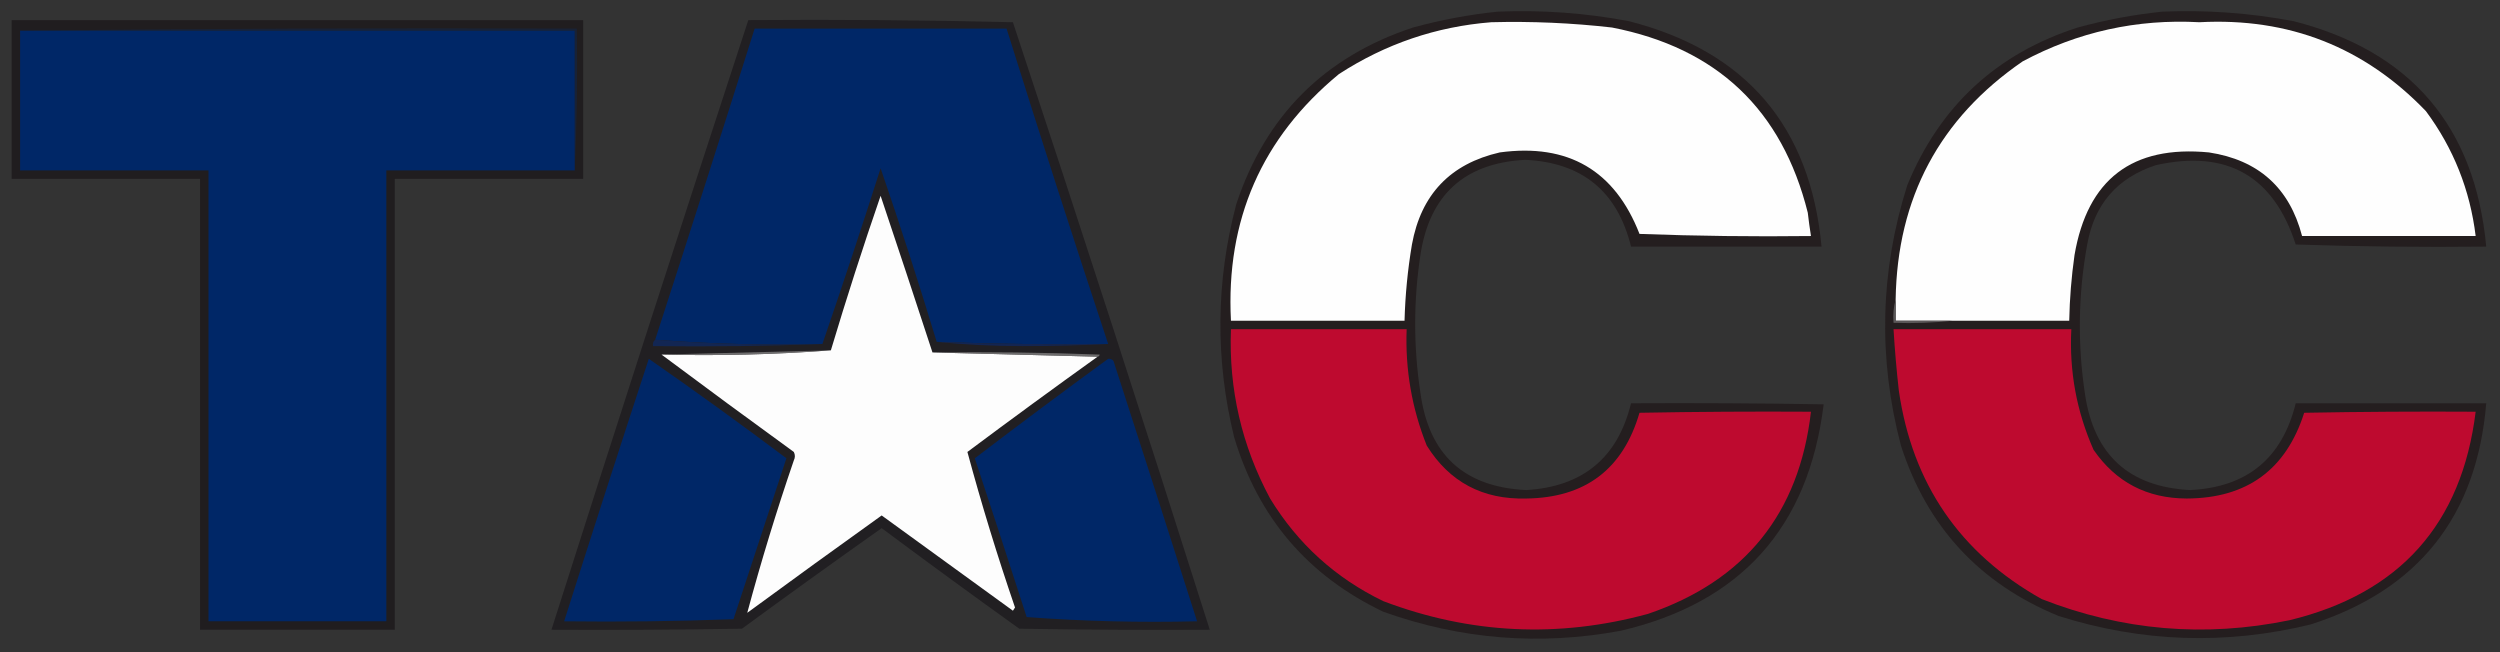 <?xml version="1.0" encoding="UTF-8"?>
<!DOCTYPE svg PUBLIC "-//W3C//DTD SVG 1.1//EN" "http://www.w3.org/Graphics/SVG/1.1/DTD/svg11.dtd">
<svg xmlns="http://www.w3.org/2000/svg" version="1.1" width="1181px" height="308px" style="shape-rendering:geometricPrecision; text-rendering:geometricPrecision; image-rendering:optimizeQuality; fill-rule:evenodd; clip-rule:evenodd" xmlns:xlink="http://www.w3.org/1999/xlink">
<rect width="100%" height="100%" fill="#333333" stroke="none"/>
<g><path style="opacity:1" fill="#241e1f" d="M 707.5,5.5 C 728.351,4.63 749.018,6.13 769.5,10C 824.839,24.17 855.172,59.67 860.5,116.5C 830.5,116.5 800.5,116.5 770.5,116.5C 764.078,90.417 747.412,76.75 720.5,75.5C 691.807,77.025 675.307,92.025 671,120.5C 667.712,142.163 667.712,163.83 671,185.5C 674.935,214.771 691.601,230.104 721,231.5C 747.722,229.929 764.222,216.262 770.5,190.5C 800.835,190.333 831.168,190.5 861.5,191C 854.383,249.111 822.383,284.778 765.5,298C 727.305,305.059 689.972,302.059 653.5,289C 617.863,272.018 594.363,244.518 583,206.5C 574.029,169.738 574.362,133.071 584,96.5C 597.859,54.641 625.693,26.807 667.5,13C 680.773,9.377 694.106,6.877 707.5,5.5 Z"/></g>
<g><path style="opacity:1" fill="#241e1f" d="M 1021.5,5.5 C 1042.35,4.63 1063.02,6.13 1083.5,10C 1138.84,24.17 1169.17,59.67 1174.5,116.5C 1144.49,116.833 1114.49,116.5 1084.5,115.5C 1073.97,83.063 1051.97,70.563 1018.5,78C 1000.2,83.966 989.371,96.466 986,115.5C 981.709,139.099 981.376,162.765 985,186.5C 989.307,214.976 1005.81,229.976 1034.5,231.5C 1061.41,230.25 1078.08,216.583 1084.5,190.5C 1114.5,190.5 1144.5,190.5 1174.5,190.5C 1170.05,243.939 1142.39,278.772 1091.5,295C 1051.44,304.759 1011.77,303.425 972.5,291C 935.225,275.723 910.391,248.89 898,210.5C 887.14,169.176 888.14,128.176 901,87.5C 916.327,50.171 943.16,25.338 981.5,13C 994.773,9.377 1008.11,6.877 1021.5,5.5 Z"/></g>
<g><path style="opacity:1" fill="#201d1f" d="M 5.5,9.5 C 95.5,9.5 185.5,9.5 275.5,9.5C 275.5,34.5 275.5,59.5 275.5,84.5C 245.833,84.5 216.167,84.5 186.5,84.5C 186.5,155.5 186.5,226.5 186.5,297.5C 155.833,297.5 125.167,297.5 94.5,297.5C 94.5,226.5 94.5,155.5 94.5,84.5C 64.833,84.5 35.167,84.5 5.5,84.5C 5.5,59.5 5.5,34.5 5.5,9.5 Z"/></g>
<g><path style="opacity:1" fill="#211f22" d="M 353.5,9.5 C 395.172,9.167 436.839,9.5 478.5,10.5C 510.109,105.994 541.109,201.66 571.5,297.5C 541.498,297.667 511.498,297.5 481.5,297C 459.693,281.36 438.026,265.527 416.5,249.5C 394.36,265.14 372.36,280.973 350.5,297C 320.502,297.5 290.502,297.667 260.5,297.5C 291.102,201.361 322.102,105.361 353.5,9.5 Z"/></g>
<g><path style="opacity:1" fill="#fefefe" d="M 704.5,10.5 C 723.564,10.002 742.564,10.835 761.5,13C 811.024,22.636 841.857,51.803 854,100.5C 854.42,104.191 854.92,107.858 855.5,111.5C 828.492,111.833 801.492,111.5 774.5,110.5C 762.794,80.468 740.794,67.635 708.5,72C 685.139,77.362 671.306,91.862 667,115.5C 664.993,127.419 663.827,139.419 663.5,151.5C 636.167,151.5 608.833,151.5 581.5,151.5C 579.047,103.927 596.047,65.093 632.5,35C 654.512,20.719 678.512,12.552 704.5,10.5 Z"/></g>
<g><path style="opacity:1" fill="#fefefe" d="M 922.5,151.5 C 913.5,151.5 904.5,151.5 895.5,151.5C 895.5,148.167 895.5,144.833 895.5,141.5C 896.256,93.476 916.256,55.976 955.5,29C 981.569,15.052 1009.4,8.885 1039,10.5C 1081.25,8.241 1116.92,22.241 1146,52.5C 1159.02,70.057 1166.85,89.724 1169.5,111.5C 1142.17,111.5 1114.83,111.5 1087.5,111.5C 1081.56,88.729 1066.89,75.562 1043.5,72C 1007.29,68.518 986.122,84.685 980,120.5C 978.542,130.788 977.709,141.121 977.5,151.5C 959.167,151.5 940.833,151.5 922.5,151.5 Z"/></g>
<g><path style="opacity:1" fill="#182236" d="M 9.5,14.5 C 96.998,13.501 184.665,13.167 272.5,13.5C 272.831,36.006 272.497,58.34 271.5,80.5C 271.5,58.5 271.5,36.5 271.5,14.5C 184.167,14.5 96.833,14.5 9.5,14.5 Z"/></g>
<g><path style="opacity:1" fill="#002767" d="M 9.5,14.5 C 96.833,14.5 184.167,14.5 271.5,14.5C 271.5,36.5 271.5,58.5 271.5,80.5C 241.833,80.5 212.167,80.5 182.5,80.5C 182.5,151.5 182.5,222.5 182.5,293.5C 154.5,293.5 126.5,293.5 98.5,293.5C 98.5,222.5 98.5,151.5 98.5,80.5C 68.833,80.5 39.167,80.5 9.5,80.5C 9.5,58.5 9.5,36.5 9.5,14.5 Z"/></g>
<g><path style="opacity:1" fill="#002767" d="M 523.5,162.5 C 496.426,162.824 469.426,162.491 442.5,161.5C 434.173,134.019 425.34,106.686 416,79.5C 407.097,107.374 397.931,135.041 388.5,162.5C 361.812,163.158 335.479,162.491 309.5,160.5C 325.369,111.561 341.035,62.561 356.5,13.5C 396.167,13.5 435.833,13.5 475.5,13.5C 491.102,63.305 507.102,112.972 523.5,162.5 Z"/></g>
<g><path style="opacity:1" fill="#fdfdfd" d="M 440.5,166.5 C 466.5,167.167 492.5,167.833 518.5,168.5C 497.878,183.282 477.378,198.282 457,213.5C 463.66,238.154 471.16,262.654 479.5,287C 479.167,287.5 478.833,288 478.5,288.5C 457.833,273.5 437.167,258.5 416.5,243.5C 395.245,258.711 374.078,274.044 353,289.5C 359.493,265.347 366.826,241.347 375,217.5C 375.667,216.167 375.667,214.833 375,213.5C 354.01,198.268 333.177,182.934 312.5,167.5C 339.521,168.158 366.188,167.491 392.5,165.5C 399.827,141.02 407.66,116.686 416,92.5C 424.27,117.142 432.436,141.809 440.5,166.5 Z"/></g>
<g><path style="opacity:1" fill="#5b5859" d="M 895.5,141.5 C 895.5,144.833 895.5,148.167 895.5,151.5C 904.5,151.5 913.5,151.5 922.5,151.5C 913.348,152.494 904.015,152.827 894.5,152.5C 894.185,148.629 894.518,144.962 895.5,141.5 Z"/></g>
<g><path style="opacity:1" fill="#be0a2f" d="M 581.5,155.5 C 609.167,155.5 636.833,155.5 664.5,155.5C 663.785,174.542 666.951,192.875 674,210.5C 684.739,227.707 700.405,236.041 721,235.5C 748.892,235.151 766.725,221.651 774.5,195C 801.498,194.5 828.498,194.333 855.5,194.5C 849.952,242.549 824.285,274.382 778.5,290C 736.16,301.524 694.493,299.524 653.5,284C 630.924,273.092 613.091,256.925 600,235.5C 586.592,210.533 580.425,183.866 581.5,155.5 Z"/></g>
<g><path style="opacity:1" fill="#be0a2f" d="M 894.5,155.5 C 922.5,155.5 950.5,155.5 978.5,155.5C 977.479,175.376 980.979,194.376 989,212.5C 999.532,227.769 1014.2,235.435 1033,235.5C 1061.42,235.394 1079.92,221.894 1088.5,195C 1115.5,194.5 1142.5,194.333 1169.5,194.5C 1162.94,247.561 1133.61,280.395 1081.5,293C 1041.48,301.229 1002.48,297.896 964.5,283C 925.873,261.348 903.373,228.515 897,184.5C 895.923,174.849 895.09,165.183 894.5,155.5 Z"/></g>
<g><path style="opacity:1" fill="#122653" d="M 309.5,160.5 C 335.479,162.491 361.812,163.158 388.5,162.5C 362.005,163.498 335.339,163.831 308.5,163.5C 308.263,162.209 308.596,161.209 309.5,160.5 Z"/></g>
<g><path style="opacity:1" fill="#132552" d="M 442.5,161.5 C 469.426,162.491 496.426,162.824 523.5,162.5C 510.171,163.167 496.671,163.5 483,163.5C 469.15,163.499 455.65,162.833 442.5,161.5 Z"/></g>
<g><path style="opacity:0.749" fill="#888787" d="M 392.5,165.5 C 366.188,167.491 339.521,168.158 312.5,167.5C 339.069,166.825 365.736,166.158 392.5,165.5 Z"/></g>
<g><path style="opacity:0.749" fill="#878686" d="M 440.5,166.5 C 466.842,166.167 493.175,166.5 519.5,167.5C 519.376,168.107 519.043,168.44 518.5,168.5C 492.5,167.833 466.5,167.167 440.5,166.5 Z"/></g>
<g><path style="opacity:1" fill="#002767" d="M 306.5,169.5 C 328.41,184.73 350.076,200.396 371.5,216.5C 363.167,241.833 354.833,267.167 346.5,292.5C 319.842,293.5 293.175,293.833 266.5,293.5C 279.637,252.09 292.97,210.756 306.5,169.5 Z"/></g>
<g><path style="opacity:1" fill="#002767" d="M 523.5,169.5 C 524.496,169.414 525.329,169.748 526,170.5C 539.274,211.488 552.441,252.488 565.5,293.5C 538.44,294.153 511.607,293.486 485,291.5C 476.932,266.463 468.766,241.463 460.5,216.5C 481.351,200.581 502.351,184.914 523.5,169.5 Z"/></g>
</svg>
